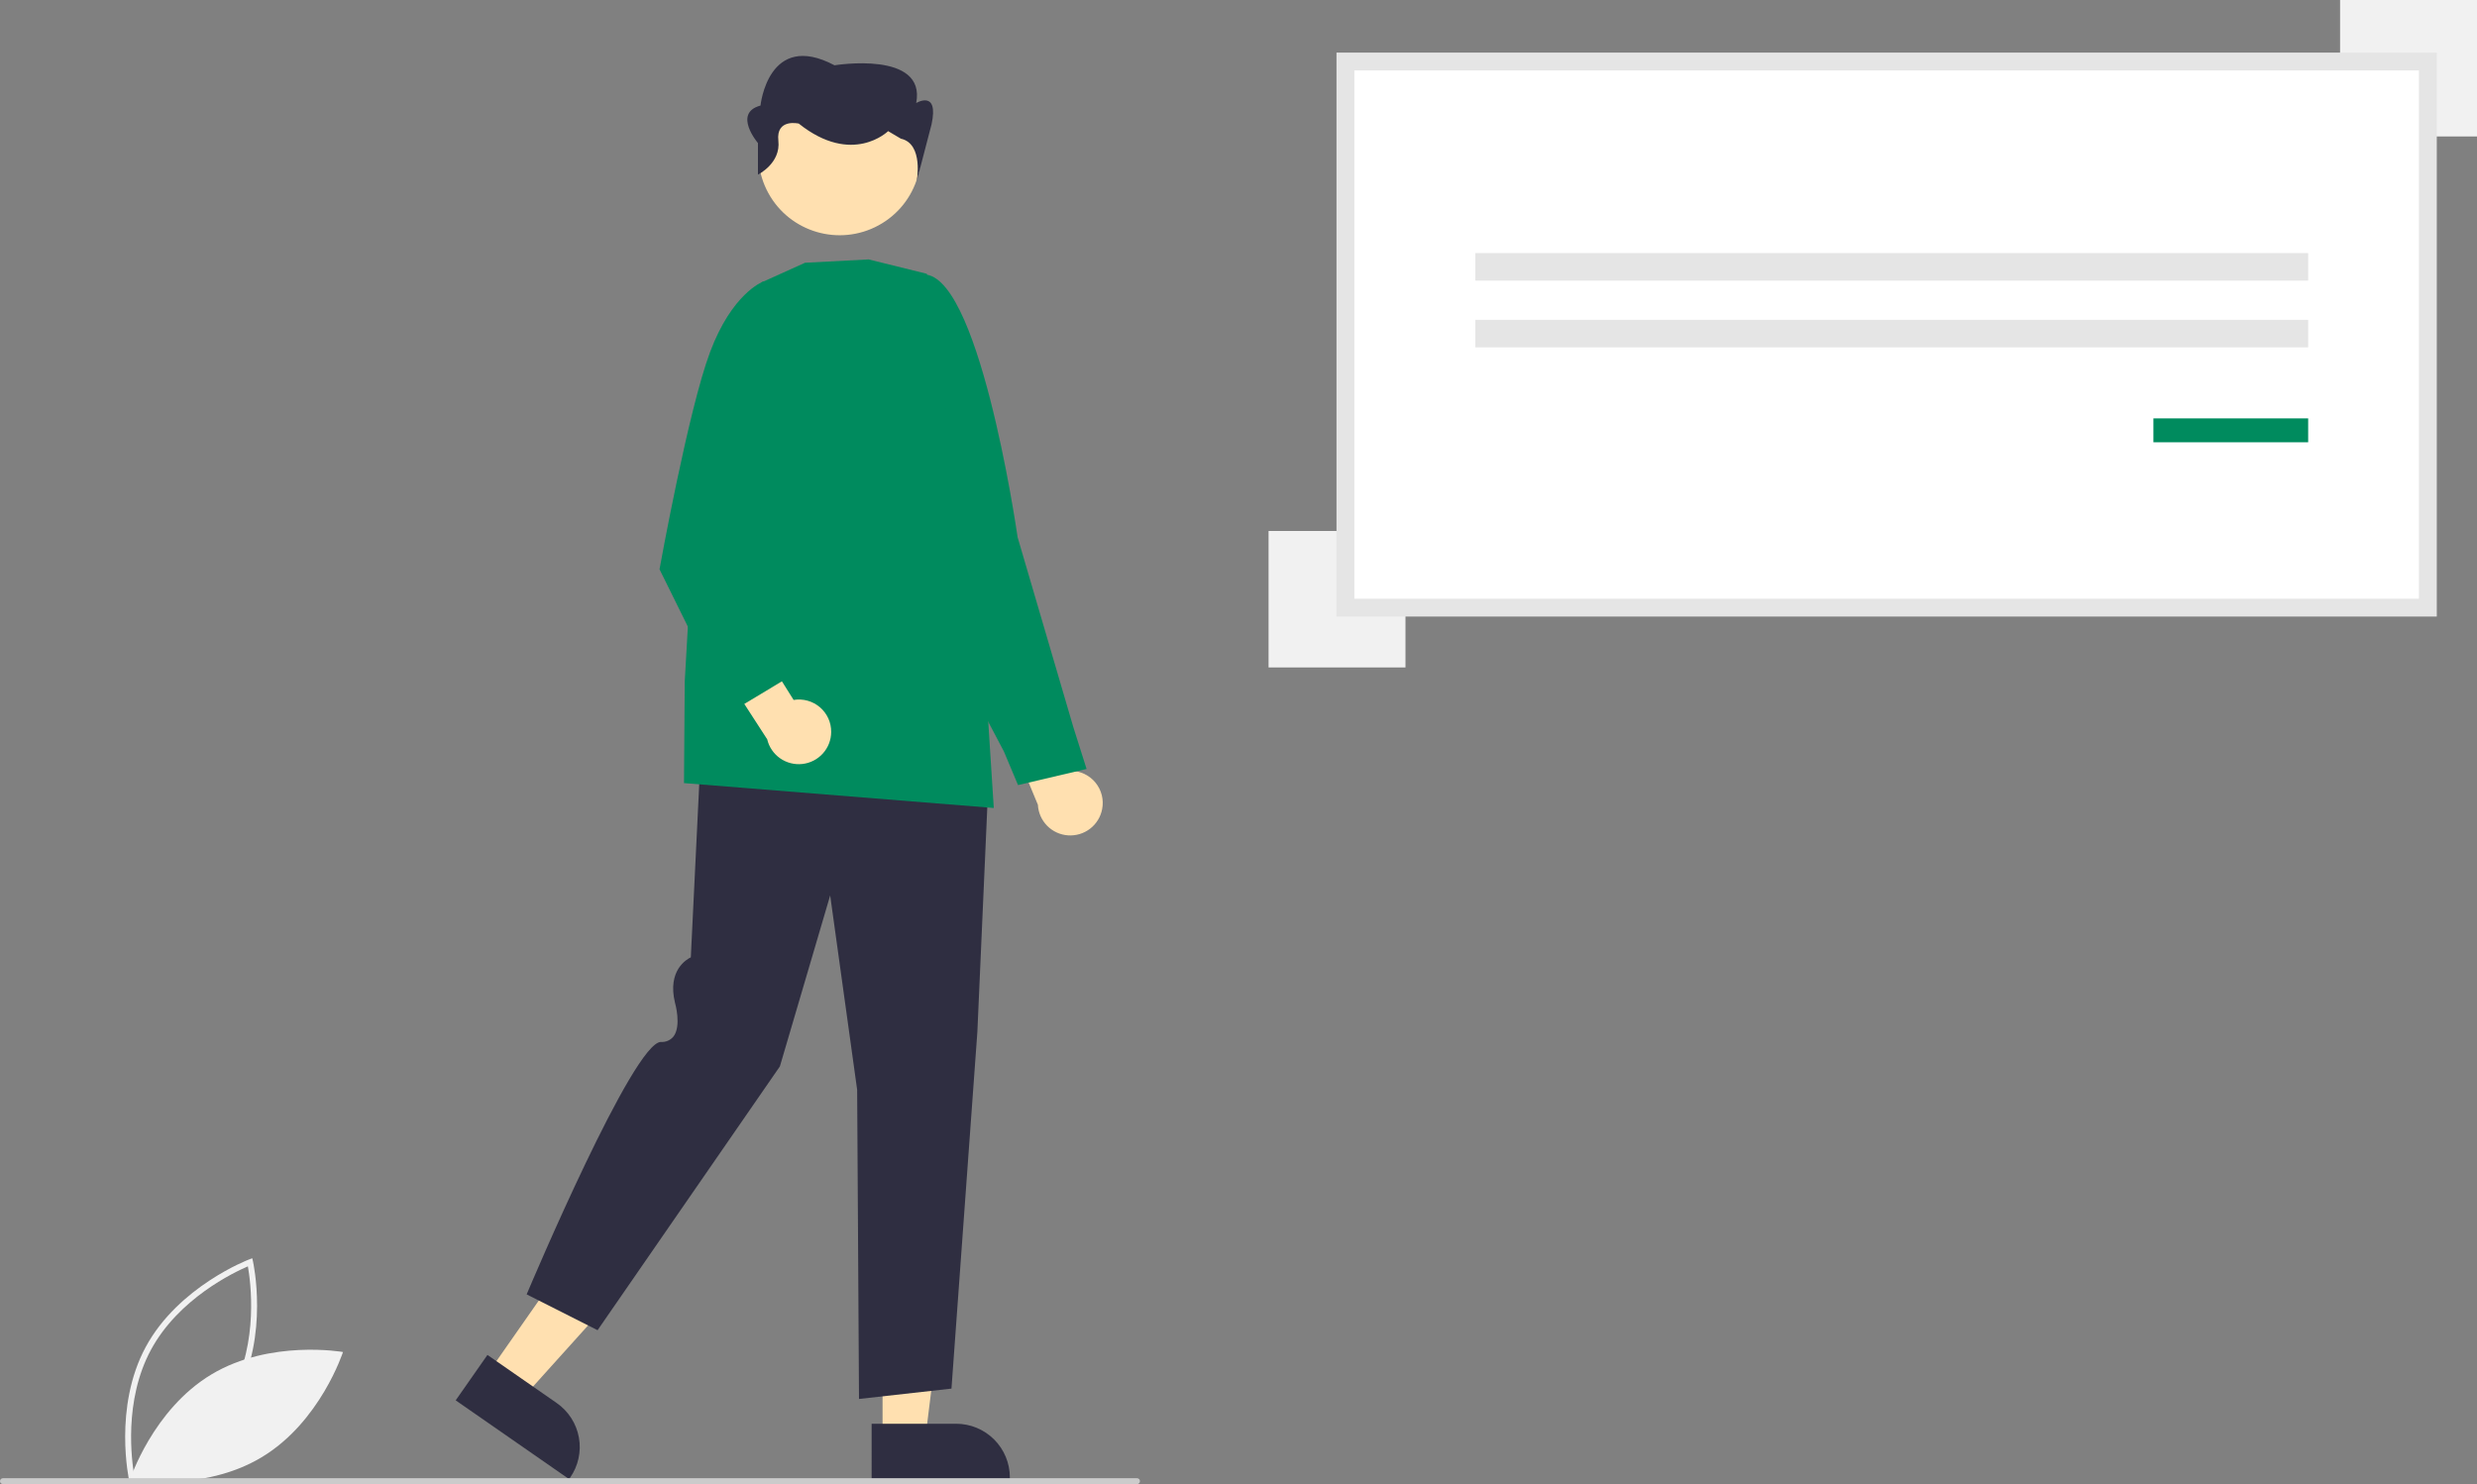 <svg width="574" height="344" viewBox="0 0 574 344" fill="none" xmlns="http://www.w3.org/2000/svg">
<rect x="0" y="0" width="574" height="344" fill="#808080" stroke="none"/>
<path d="M29.948 343.231C29.91 343.063 26.196 326.182 33.78 312.162C41.365 298.143 57.554 291.96 57.717 291.899L58.457 291.622L58.632 292.391C58.67 292.56 62.384 309.44 54.799 323.46C47.215 337.479 31.025 343.662 30.863 343.723L30.122 344L29.948 343.231ZM57.442 293.498C54.199 294.889 41.4 300.974 34.995 312.815C28.588 324.657 30.521 338.661 31.137 342.124C34.379 340.737 47.173 334.661 53.585 322.807C59.991 310.966 58.059 296.963 57.442 293.498V293.498Z" fill="#F1F1F1"/>
<path d="M49.003 318.542C35.374 326.716 30.125 342.951 30.125 342.951C30.125 342.951 46.973 345.934 60.603 337.76C74.232 329.586 79.481 313.352 79.481 313.352C79.481 313.352 62.633 310.369 49.003 318.542Z" fill="#F1F1F1"/>
<path d="M255.405 187.513C255.613 186.444 255.583 185.342 255.317 184.286C255.052 183.229 254.557 182.243 253.868 181.398C253.179 180.553 252.312 179.868 251.329 179.393C250.346 178.917 249.27 178.663 248.177 178.647L241.865 162.825L231.284 164.304L240.512 186.521C240.607 188.353 241.372 190.086 242.663 191.393C243.954 192.7 245.681 193.489 247.517 193.611C249.353 193.733 251.169 193.18 252.623 192.056C254.077 190.932 255.067 189.316 255.405 187.513Z" fill="#FFE0B0"/>
<path d="M235.911 181.954L232.633 174.161L212.202 135.396L213.313 63.666L213.526 63.638C226.599 61.917 235.444 121.959 235.815 124.516L248.723 168.522L251.796 178.222L235.911 181.954Z" fill="#008B5E"/>
<path d="M204.518 333.207L214.452 333.207L219.177 295.015L204.516 295.015L204.518 333.207Z" fill="#FFE0B0"/>
<path d="M201.984 329.975L221.547 329.974H221.548C224.854 329.974 228.025 331.283 230.363 333.614C232.701 335.944 234.015 339.105 234.015 342.4V342.804L201.985 342.805L201.984 329.975Z" fill="#2F2E41"/>
<path d="M113.182 318.121L121.332 323.782L147.116 295.142L135.087 286.787L113.182 318.121Z" fill="#FFE0B0"/>
<path d="M112.957 314.025L129.008 325.173L129.008 325.174C131.721 327.058 133.572 329.94 134.153 333.184C134.734 336.428 133.999 339.77 132.109 342.474L131.877 342.805L105.598 324.552L112.957 314.025Z" fill="#2F2E41"/>
<path d="M199.059 324.23L198.63 252.585L192.379 207.535L180.726 247.152L180.704 247.184L138.475 308.294L122.043 299.995L122.133 299.782C123.137 297.401 146.799 241.486 153.159 241.486C153.715 241.524 154.271 241.428 154.781 241.205C155.291 240.981 155.739 240.638 156.086 240.204C157.952 237.719 156.432 232.447 156.417 232.394C154.596 224.869 159.174 222.306 160.085 221.878L162.538 171.417L162.792 171.434L229.275 176.082L226.486 239.172L220.486 321.833L220.28 321.856L199.059 324.23Z" fill="#2F2E41"/>
<path d="M230.291 187.264L230.003 187.241L158.503 181.496L158.679 157.914L162.179 96.342L162.198 96.299L176.45 65.458L186.553 60.898L201.293 60.125L201.329 60.134L214.78 63.456L228.774 163.584L230.291 187.264Z" fill="#008B5E"/>
<path d="M203.602 52.221C212.725 47.25 216.078 35.849 211.091 26.756C206.104 17.662 194.666 14.32 185.543 19.291C176.42 24.262 173.067 35.663 178.054 44.757C183.041 53.85 194.479 57.192 203.602 52.221Z" fill="#FFE0B0"/>
<path d="M175.64 40.467V33.155C175.64 33.155 169.725 26.211 176.232 24.462C176.232 24.462 178.006 6.97 193.385 15.133C193.385 15.133 214.68 11.634 212.314 23.879C212.314 23.879 217.637 20.682 215.863 28.845L212.431 41.995C212.431 41.995 214.088 33.309 208.765 32.142L205.807 30.393C205.807 30.393 197.526 38.556 185.104 28.644C185.104 28.644 179.781 27.377 180.372 32.625C180.964 37.873 175.64 40.467 175.64 40.467Z" fill="#2F2E41"/>
<path d="M192.612 169.654C192.624 168.565 192.397 167.486 191.945 166.494C191.494 165.502 190.829 164.621 189.999 163.913C189.169 163.204 188.193 162.686 187.14 162.394C186.087 162.103 184.983 162.044 183.905 162.224L174.848 147.789L164.705 151.135L177.783 171.342C178.206 173.127 179.271 174.695 180.776 175.75C182.281 176.804 184.122 177.272 185.95 177.064C187.778 176.856 189.466 175.986 190.694 174.621C191.922 173.255 192.604 171.488 192.612 169.654Z" fill="#FFE0B0"/>
<path d="M169.219 165.103L152.832 131.942L152.847 131.861C152.913 131.494 159.509 94.987 164.554 81.569C169.63 68.065 176.58 65.354 176.873 65.245L177.02 65.191L183.25 71.148L174.619 128.574L183.923 156.269L169.219 165.103Z" fill="#008B5E"/>
<path d="M574 0H542.272V31.625H574V0Z" fill="#F1F1F1"/>
<path d="M325.696 123.064H293.968V154.69H325.696V123.064Z" fill="#F1F1F1"/>
<path d="M311.776 140.831H562.615V14.255H311.776V140.831Z" fill="white"/>
<path d="M564.684 142.894H309.707V12.192H564.684V142.894ZM313.846 138.769H560.546V16.317H313.846V138.769Z" fill="#E5E5E5"/>
<path d="M534.877 58.656H341.885V65.035H534.877V58.656Z" fill="#E5E5E5"/>
<path d="M534.877 74.127H341.885V80.506H534.877V74.127Z" fill="#E5E5E5"/>
<path d="M534.877 96.97H499.011V102.506H534.877V96.97Z" fill="#008B5E"/>
<path d="M263.478 343.972H0.69C0.507 343.972 0.331 343.9 0.202 343.771C0.073 343.642 0 343.467 0 343.285C0 343.102 0.073 342.927 0.202 342.799C0.331 342.67 0.507 342.597 0.69 342.597H263.478C263.661 342.597 263.836 342.67 263.966 342.799C264.095 342.927 264.168 343.102 264.168 343.285C264.168 343.467 264.095 343.642 263.966 343.771C263.836 343.9 263.661 343.972 263.478 343.972Z" fill="#CBCBCB"/>
</svg>
